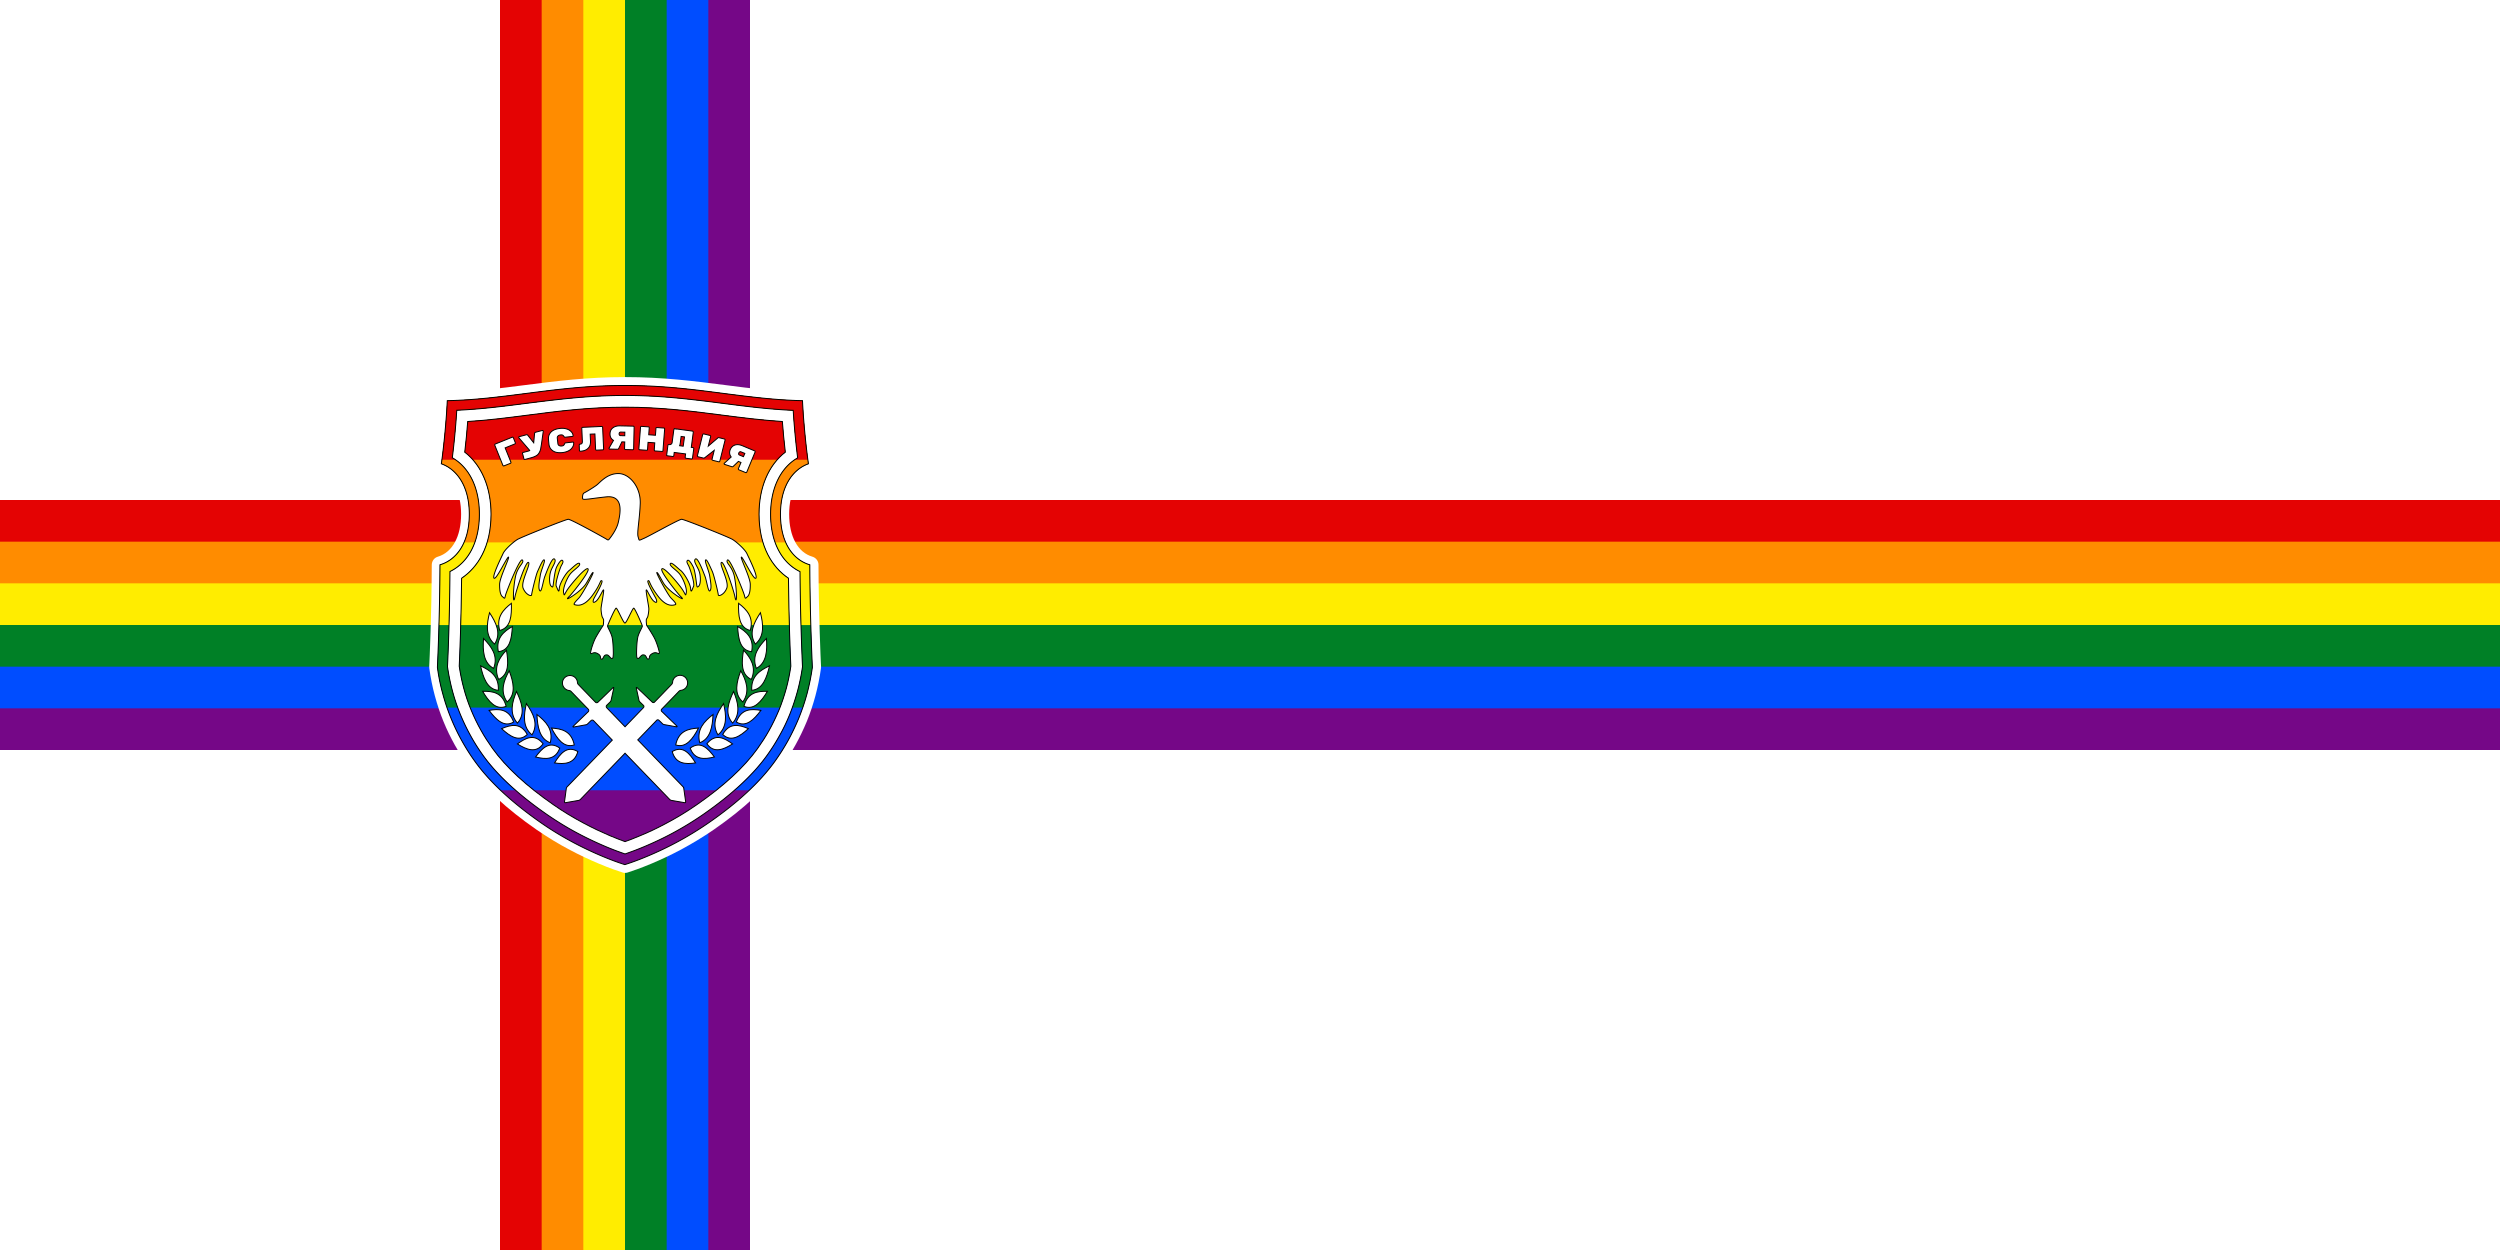 <svg xmlns="http://www.w3.org/2000/svg" xmlns:xlink="http://www.w3.org/1999/xlink" viewBox="0 0 3000 1500"><style><![CDATA[.W{clip-path:url(#B)}.X{clip-path:url(#D)}.Y{fill:#750787}.Z{fill:#004dff}.a{fill:#008026}.b{fill:#ffed00}.c{fill:#ff8c00}.d{fill:#e40303}.e{stroke-miterlimit:10}]]></style><path d="M0 0h3000v1500H0z" fill="#fff"/><g fill="#dd1c24"><path d="M600 0h300v1500H600z"/><path d="M0 600h3000v300H0z"/></g><path d="M0 600h3000v300H0z" class="Y"/><path d="M0 600h3000v250H0z" class="Z"/><path d="M0 600h3000v200H0z" class="a"/><path d="M0 600h3000v150H0z" class="b"/><path d="M0 600h3000v100H0z" class="c"/><path d="M0 600h3000v50H0z" class="d"/><path d="M600 0h300v1500H600z" class="Y"/><path d="M600 0h250v1500H600z" class="Z"/><path d="M600 0h200v1500H600z" class="a"/><path d="M600 0h150v1500H600z" class="b"/><path d="M600 0h100v1500H600z" class="c"/><path d="M600 0h50v1500h-50z" class="d"/><g transform="matrix(1.185 0 0 1.185 452.725 375)"><path d="M250.9 65.4c-38.2 0-70.3 4.1-101.3 8.1-26.4 3.4-51.4 6.6-78.8 7.3-4.4.1-8 3.6-8.2 8.1-.8 17.9-3.2 44.5-5.9 63.1-.6 4 1.7 7.8 5.5 9.1 14.2 5.1 22.7 21.2 22.7 43.1 0 22.6-8.8 38.7-23.6 43.1-3.6 1.1-6 4.3-6.1 8.1-.2 51.6-2.2 95.2-2.6 103.4 0 .5 0 1 .1 1.6 1.3 9.4 3.2 18.8 5.6 27.7s5.3 17.7 8.8 26.2c3.3 8.1 7.2 16.1 11.5 23.8 4.1 7.3 8.7 14.5 13.6 21.4 15.4 21.6 38.7 43.2 69.2 64.3 10.6 7.3 22 14.3 33.8 20.5 9.4 5 19.2 9.6 28.9 13.7 11.6 4.9 20.2 7.8 24.4 9.1.8.3 1.7.4 2.5.4.9 0 1.7-.1 2.5-.4 4.1-1.3 12.8-4.2 24.4-9.1 9.7-4.1 19.5-8.7 28.9-13.7 11.8-6.3 23.2-13.2 33.8-20.5 30.5-21.1 53.8-42.7 69.2-64.3 5-6.9 9.5-14.1 13.6-21.4 4.3-7.7 8.1-15.7 11.5-23.8 3.5-8.5 6.4-17.3 8.8-26.2 2.4-9 4.3-18.3 5.6-27.7.1-.5.1-1 .1-1.6-.4-8.2-2.4-51.9-2.6-103.4 0-3.7-2.5-7-6.1-8.1-14.8-4.3-23.6-20.4-23.6-43.1 0-21.9 8.5-38 22.7-43.1 3.8-1.3 6.1-5.2 5.5-9.1-2.6-18.6-5.1-45.2-5.9-63.1-.2-4.4-3.8-8-8.2-8.1-27.4-.6-52.3-3.9-78.7-7.3-31.3-4-63.4-8.1-101.6-8.1z" fill="#fff"/><defs><path id="A" d="M250.9 84c37 0 68.5 4.1 99 8 23.9 3.1 46.6 6 71.3 7.1.9 14.9 2.6 33.1 4.5 48.1-17.3 10-27.4 30.7-27.4 57.1 0 27.9 11 49 29.8 58.1.3 47.2 2.1 86.6 2.5 96.4-1.2 8.4-2.9 16.6-5 24.5-2.2 8.1-4.9 16.2-8 23.9-3 7.4-6.5 14.7-10.5 21.7-3.7 6.7-7.9 13.3-12.5 19.7-14.2 19.8-36 39.9-64.7 59.8-10 6.9-20.8 13.5-31.9 19.4-9 4.8-18.2 9.1-27.4 13-8.5 3.6-15.3 6-19.7 7.5-4.4-1.5-11.2-3.9-19.7-7.5-9.2-3.9-18.5-8.3-27.4-13-11.2-5.9-21.9-12.5-31.9-19.4-28.7-19.9-50.5-40-64.7-59.8-4.6-6.4-8.8-13-12.5-19.7-3.9-7-7.4-14.3-10.5-21.7-3.2-7.8-5.9-15.8-8.1-24-2.1-7.9-3.8-16.2-5-24.5.5-9.8 2.2-49.2 2.5-96.4 18.8-9.1 29.8-30.2 29.8-58.1 0-26.5-10.1-47.2-27.4-57.1A781.54 781.54 0 0 0 80.5 99c24.7-1.1 47.4-4 71.3-7.1 30.5-3.8 62-7.9 99.1-7.9m0-10.1c-37.7 0-69.5 4.1-100.3 8.1-26.6 3.4-51.8 6.7-79.7 7.3-.8 18.1-3.3 45-6 63.9 15.1 5.4 28.3 21.9 28.3 51.1 0 30.1-13.7 46.5-29.7 51.2-.2 52.2-2.3 96.8-2.6 103.8 1.2 9.1 3 18.1 5.4 26.7 2.3 8.6 5.1 17 8.5 25.2 3.2 7.8 6.9 15.5 11 22.8 3.9 7 8.3 14 13.1 20.6 14.9 20.8 37.5 41.7 67.1 62.3 10.3 7.2 21.4 13.9 32.9 20 9.2 4.9 18.7 9.4 28.2 13.4 11.1 4.7 19.4 7.5 23.6 8.8 4.2-1.3 12.5-4.1 23.6-8.8 9.5-4 19-8.5 28.2-13.4 11.5-6.1 22.6-12.9 32.9-20 29.7-20.5 52.3-41.5 67.2-62.3 4.8-6.7 9.2-13.6 13.1-20.6 4.1-7.4 7.8-15.1 11-22.8 3.3-8.2 6.2-16.6 8.5-25.2s4.1-17.6 5.4-26.7c-.3-7.1-2.4-51.7-2.6-103.8-16-4.7-29.7-21-29.7-51.2 0-29.2 13.2-45.7 28.3-51.1-2.7-18.9-5.2-45.8-6-63.9-27.8-.6-53.1-3.9-79.6-7.3-30.6-4-62.4-8.1-100.1-8.1h0z"/></defs><clipPath id="B"><use xlink:href="#A"/></clipPath><path d="M52.6 65.4h396.6v502.1H52.6z" class="W Y"/><path d="M52.6 65.4h396.6v418.4H52.6z" class="W Z"/><path d="M52.6 65.4h396.6v334.7H52.6z" class="W a"/><path d="M52.6 65.4h396.6v251.1H52.6z" class="W b"/><path d="M52.6 65.4h396.6v167.4H52.6z" class="W c"/><path d="M52.6 65.4h396.6v83.7H52.6z" class="W d"/><use xlink:href="#A" fill="none" stroke="#000" class="e"/><defs><path id="C" d="M292.4 517.4c10.8-5.7 21.1-12 30.8-18.7 27.6-19.1 48.4-38.3 61.8-57 4.3-6 8.3-12.2 11.8-18.5 3.7-6.6 7-13.5 9.9-20.4 3-7.3 5.5-14.9 7.6-22.5 1.9-7.1 3.4-14.6 4.5-22.1-.5-10.9-2-46.3-2.4-89.1-16.2-10.9-29.8-31.8-29.8-64.8 0-27.5 9.7-49.8 26.6-62.9-1.2-10-2.2-20.9-3-31-21.1-1.4-41-3.9-61.8-6.6-30.1-3.9-61.2-7.9-97.5-7.9s-67.4 4-97.5 7.9c-20.8 2.7-40.7 5.3-61.8 6.6-.8 10.2-1.8 21-3 31 16.9 13.1 26.6 35.4 26.6 62.9 0 33.1-13.6 53.9-29.8 64.8-.4 42.8-1.9 78.2-2.4 89.1 1.1 7.5 2.6 14.9 4.5 22 2 7.7 4.6 15.2 7.6 22.5 2.8 6.9 6.2 13.8 9.9 20.4 3.5 6.3 7.5 12.5 11.8 18.5 13.4 18.7 34.2 37.9 61.8 57 9.6 6.7 20 13 30.8 18.7 8.6 4.6 17.5 8.8 26.4 12.6 6.1 2.5 11.2 4.5 15.1 5.9 3.9-1.4 9.1-3.3 15.1-5.9 8.9-3.6 17.8-7.9 26.4-12.5z"/></defs><clipPath id="D"><use xlink:href="#C"/></clipPath><path d="M52.6 65.4h396.6v502.1H52.6z" class="X Y"/><path d="M52.6 65.4h396.6v418.4H52.6z" class="X Z"/><path d="M52.6 65.4h396.6v334.7H52.6z" class="X a"/><path d="M52.6 65.4h396.6v251.1H52.6z" class="X b"/><path d="M52.6 65.4h396.6v167.4H52.6z" class="X c"/><path d="M52.6 65.4h396.6v83.7H52.6z" class="X d"/><g stroke="#000" class="e"><use xlink:href="#C" fill="none"/><g fill="#fff"><path d="M310.4 482c-.1-.7-.4-1.4-.9-1.9l-45.7-47.3 19.1-19.8c.6-.7 1.7-.7 2.4 0l3.5 3.4c.5.5 1.1.8 1.7.9l12.6 2.3c.4.1.7-.4.4-.7L288.1 404c-.7-.6-.7-1.7 0-2.4l17.4-18c.6-.6 1.3-.9 2.1-1a7.67 7.67 0 0 0 4.5-2.2c2.9-2.9 2.9-7.7 0-10.7-3-3.1-7.9-3-10.9 0-1.3 1.3-2 2.9-2.1 4.6-.1.8-.4 1.6-.9 2.2l-17.4 18c-.6.7-1.7.7-2.4 0L263 379.8c-.3-.3-.8 0-.7.4l2.7 12.5c.1.7.5 1.2 1 1.7l3.5 3.4c.7.6.7 1.7 0 2.4l-18.6 19.3-18.6-19.3c-.6-.7-.6-1.7 0-2.4l3.5-3.4c.5-.5.8-1.1 1-1.7l2.7-12.5c.1-.4-.4-.7-.7-.4l-15.4 14.9c-.7.6-1.7.6-2.4 0l-17.4-18c-.6-.6-.9-1.4-.9-2.2-.1-1.6-.8-3.2-2-4.5-2.8-3-7.6-3.2-10.7-.4-3.2 2.9-3.3 7.8-.3 10.9 1.3 1.3 2.9 2.1 4.5 2.3.8.1 1.6.4 2.1 1l17.4 18c.6.7.6 1.7 0 2.4l-15.4 14.9c-.3.3 0 .8.4.7l12.6-2.3c.7-.1 1.3-.4 1.7-.9l3.5-3.4c.7-.6 1.7-.6 2.4 0L238 433l-45.7 47.3c-.5.5-.8 1.2-.9 1.9l-1.8 13.3c-.1.6.4 1 1 .9l13.2-2.3c.7-.1 1.4-.5 1.9-1l45.2-46.8 45.2 46.8c.5.5 1.2.9 1.9 1l13.3 2.3c.6.1 1.1-.4 1-.9l-1.9-13.5z"/><path d="M298.7 444.6c11-6.5 17.7 2.1 23.6 11.5-10 1.5-20.2 1.2-23.6-11.5zm3.5-6.7c3-14.4 13-16.4 23.1-17.1-5.6 10.7-12.5 20.6-23.1 17.1zm14.7 3.2c10.6-7.6 17.9.2 24.5 9-9.9 2.5-20.2 3.2-24.5-9zm9.6-5.4c-3.4-13.7 4.8-21.7 13.5-28.6-.5 12.2-2.6 24.7-13.5 28.6zm7.3 1c8.7-10.8 17.7-5.8 26 .2-9.1 5.7-19 9.9-26-.2zm11.2-9c-6.8-11.3-1-21.9 5.7-31.7 2.7 11.5 4 23.9-5.7 31.7zm4.8-.4c7-12.4 16.7-9.8 26-5.9-8.3 7.7-17.5 14-26 5.9zm10.1-11.5c-8.5-9.4-4.3-21 .9-32 4.4 10.6 7.5 22.3-.9 32zm3.7-1.1c5.1-13.7 15.1-13.4 24.9-11.8-6.9 9.3-15.1 17.7-24.9 11.8zm6.6-20.3c-9.4-8.1-6.3-20.1-2.1-31.7 5.4 9.8 9.7 20.9 2.1 31.7zm1.1 4.4c3.7-14.2 13.8-15.4 23.8-15.2-6.1 10.2-13.5 19.5-23.8 15.2zm7.5-27.2c-10.8-5.1-9.9-17.5-7.9-29.7 7.2 7.8 13.4 17.2 7.9 29.7zm.4 11c-.8-14.5 8.4-20.2 18-24.8-2.7 12-6.8 23.9-18 24.8zm-.1-39.1c-11.8-1.3-13.5-13.3-14.2-25.5 8.8 5 17 11.9 14.2 25.5zm4.8 16.9c-5-12.8 2.3-22.1 10.2-30.3.9 12 .3 24.7-10.2 30.3zm-6.2-38.4c-11.5-2.9-12.1-15.1-11.8-27.5 8.2 6.3 15.7 14.2 11.8 27.5zm5.2 13.8c-7.1-11.1-1.4-21.8 5.1-31.8 2.9 11.4 4.4 23.7-5.1 31.8zM203.1 444.6c-11-6.5-17.7 2.1-23.6 11.5 9.9 1.5 20.2 1.2 23.6-11.5zm-3.6-6.7c-3-14.4-13-16.4-23.1-17.1 5.6 10.7 12.5 20.6 23.1 17.1zm-14.7 3.2c-10.6-7.6-17.9.2-24.5 9 9.9 2.5 20.2 3.2 24.5-9zm-9.6-5.4c3.4-13.7-4.8-21.7-13.5-28.6.5 12.2 2.6 24.7 13.5 28.6zm-7.3 1c-8.7-10.8-17.7-5.8-26 .2 9.1 5.7 19.1 9.9 26-.2zm-11.2-9c6.8-11.3 1-21.9-5.7-31.7-2.7 11.5-4 23.9 5.7 31.7zm-4.8-.4c-7-12.4-16.7-9.8-26-5.9 8.3 7.7 17.5 14 26 5.9zm-10-11.5c8.5-9.4 4.3-21-.9-32-4.4 10.6-7.6 22.3.9 32zm-3.8-1.1c-5.1-13.7-15.1-13.4-24.9-11.8 7 9.3 15.2 17.7 24.9 11.8zm-6.6-20.3c9.4-8.1 6.3-20.1 2.1-31.7-5.4 9.8-9.6 20.9-2.1 31.7zm-1 4.4c-3.7-14.2-13.8-15.4-23.8-15.2 6 10.2 13.4 19.5 23.8 15.2zm-7.6-27.2c10.8-5.1 9.9-17.5 7.9-29.7-7.2 7.8-13.4 17.2-7.9 29.7zm-.3 11c.8-14.5-8.4-20.2-18-24.8 2.6 12 6.8 23.9 18 24.8zm0-39.1c11.8-1.3 13.5-13.3 14.2-25.5-8.8 5-16.9 11.9-14.2 25.5zm-4.8 16.9c5-12.8-2.3-22.1-10.2-30.3-.9 12-.3 24.7 10.2 30.3zM124 322c11.5-2.9 12.1-15.1 11.8-27.5-8.2 6.3-15.6 14.2-11.8 27.5zm-5.2 13.8c7.1-11.1 1.4-21.8-5.1-31.8-2.9 11.4-4.4 23.7 5.1 31.8z" fill-rule="evenodd"/><path d="M374.3 244.1c-1.8-4-10.3-11.7-14.6-14.3s-48.8-20.3-51.4-20.4-32.4 16.8-38.2 19.3-4.6 2.7-5.9-1.4c-1.4-4.1 1.4-16.6 2.1-33.6.7-16.9-10.8-30.5-22-30.6-11.2-.2-18.7 8.9-21.5 11.2-2.7 2.3-11.6 7.6-13.3 8.4-1.6.9-1.7 3.6-1.6 5.6.2 2 5.8.4 24-1.6 18.2-1.9 14.1 17.4 12.2 25.7-1.8 8.3-9.3 17.2-9.3 17.2-1.1 1.4-1.8.4-3.4-.5-5.5-3.2-35.5-19.8-38-19.7-2.6.1-47.1 17.9-51.4 20.4-4.3 2.6-12.8 10.2-14.6 14.3-1.8 4-11.4 23.2-9.1 25s13.4-22.2 14.6-21.4c1.2.7-8.9 20.7-9 27.5s.9 11 2.9 12.6c2.1 1.6 2.1 2.9 3-1.2 1-4.1 14.8-38.9 17.2-35.9 2.3 2.9-5.1 6.1-7.2 17.5-2.1 11.5-1.9 18.8-1.9 20.3s.4 5.4 1.6-.9c1.2-6.2 10.9-36.1 13.6-34.5s-8 19.4-5.4 26.1c2.7 6.7 8.5 8.7 8.6 6.7.1-1.9 4.3-19.9 6.1-23.8s5.5-12.8 6.7-11.5-3.2 10-4.1 16.1c-1 6.1-2.2 12.6-.4 15s3.3-9.9 5.2-14.7c1.9-4.9 7.3-19.6 9.7-17.3s-2.6 7.7-4.1 13.2-1.1 12.6.6 14.1c1.7 1.6 1.8 1.5 2.3-2.3s1.6-13.5 3.4-17.1c1.8-3.5 4.4-7.6 5.7-6.6s.5 2.8-.9 5.1c-1.3 2.3-6.7 18.2-5.2 21.2s2.7 7.7 3 2.3c.4-5.4 6.7-15.7 10-18.3s9.5-9.3 10.6-6.9c1.1 2.3-6.8 6.6-10 11.1s-7.1 14-6.2 18.3.4 1.7 4.5-4.1 18.9-23.2 20.3-19.9c1.5 3.3-17.5 26.3-18.6 27.3s-5.1 4.9 1 1.2 12.8-9.5 15.3-13.4c2.6-3.9 6.3-11.9 7.3-11.6 1 .4-11 22.3-14.2 25.7s-6.3 6.5-4.4 6.9 8.7 3.1 17.8-9.2 7.8-16 9.7-15c1.8 1-7.3 16.4-8.1 18.2s-1.6 5.4 2.1 2.6c3.6-2.8 7.2-12.5 7.8-11.5s-2.6 16.5-2.6 19.1.7 6.7 1.1 7.9 1.4 2.3 1.5 3.5-.2 5.3-.6 5.7-6.2 9.5-8 13.2-3.6 9.4-3.9 10.8-1.2 3.9-.3 4.2c1 .4 2.8-2 6.3-.2 3.6 1.8 3.3 3.7 3.4 4.6s1.3 2.4 2.5.2c1.1-2.1 1.6-3.3 3.8-3.3s3.7 3.8 5.2 3.7 1.2-2.6 1.4-4c.1-1.3 0-14.2-1.6-19s-4.2-8.7-4.2-9.9c.1-1.1 7.5-18 8.7-18.1s7.3 15.1 8.9 15.1 7.7-15.1 8.9-15.1 8.6 17 8.7 18.1-2.6 5.1-4.2 9.9-1.7 17.7-1.6 19-.1 3.8 1.4 4c1.5.1 3-3.7 5.2-3.7s2.6 1.1 3.8 3.3c1.1 2.1 2.3.6 2.5-.2.1-.9-.1-2.8 3.4-4.6 3.6-1.8 5.4.6 6.3.2 1-.4 0-2.9-.3-4.2s-2.1-7.1-3.9-10.8-7.6-12.8-8-13.2-.7-4.5-.6-5.7c0-1.2 1.1-2.2 1.5-3.5.4-1.2 1.1-5.3 1.1-7.9s-3.3-18.1-2.6-19.1c.6-1 4.2 8.7 7.8 11.5s2.9-.7 2.1-2.6c-.8-1.8-9.9-17.2-8.1-18.2s.5 2.7 9.7 15c9.1 12.3 15.9 9.7 17.8 9.2s-1.2-3.6-4.4-6.9c-3.2-3.4-15.2-25.3-14.2-25.7s4.7 7.7 7.3 11.6 9.2 9.7 15.3 13.4 2.1-.2 1-1.2-20.1-24-18.6-27.3 16.2 14 20.3 19.9c4.1 5.8 3.6 8.4 4.5 4.1s-3-13.8-6.2-18.3-11.1-8.8-10-11.1 7.3 4.4 10.6 6.9c3.3 2.6 9.6 12.9 10 18.3s1.6.7 3-2.3-3.9-18.9-5.2-21.2-2.2-4.1-.9-5.1 3.9 3 5.7 6.6c1.8 3.5 2.9 13.3 3.4 17.1s.6 3.9 2.3 2.3 2.2-8.7.6-14.1c-1.6-5.5-6.6-10.8-4.1-13.2 2.4-2.3 7.8 12.4 9.7 17.3s3.4 17.2 5.2 14.7c1.8-2.4.6-8.9-.4-15s-5.4-14.7-4.1-16.1c1.2-1.3 4.9 7.6 6.7 11.5s6 21.8 6.1 23.8c.1 1.9 6 0 8.6-6.7 2.7-6.7-8-24.5-5.4-26.1 2.7-1.6 12.4 28.3 13.6 34.5s1.6 2.4 1.6.9.1-8.9-1.9-20.3c-2.1-11.5-9.5-14.6-7.2-17.5s16.2 31.8 17.2 35.9 1 2.8 3 1.2 3-5.7 2.9-12.6-10.2-26.8-9-27.5 12.3 23.3 14.6 21.4c2.4-1.9-7.2-21-9-25zm-239.4-91.4h0l-6.5 2.6h0c-.2.1-.5.1-.7 0h0 0c-.2-.1-.4-.3-.5-.5h0l-8.2-20.4h0c-.1-.2-.1-.5 0-.7h0 0c.1-.2.3-.4.5-.5h0l17.1-6.9h0c.2-.1.5-.1.7 0h0 0c.2.1.4.3.5.5h0l2 5.1h0c.1.2.1.5 0 .7h0 0c-.1.2-.3.4-.5.5h0l-9.8 4 5.8 14.4h0c.1.2.1.5 0 .7h0 0c0 .2-.2.4-.4.5zm20.6-5.5h0l-5.9 1.6h0c-.2.1-.5 0-.7-.1h0 0c-.2-.1-.4-.3-.4-.6h0l-1.4-5.3h0c-.1-.2 0-.5.1-.7h0 0c.1-.2.3-.4.6-.4h0l4.6-1.2h0c1.2-.3 1.9-.6 2-.8h0l-11-12.8h0c0-.1-.1-.1-.1-.2h0 0c-.1-.5.2-.9.6-1h0l7.2-1.9h0c.5-.1.9 0 1.3.5h0l6 7.6.9-9.5h0c.1-.6.4-.9.9-1.1h0l6.8-1.8h0c.2-.1.4 0 .6.1h0 0a.78.78 0 0 1 .4.4h0 0c0 .2.1.3.1.3h0l-1.8 12.8h0l-.9 5.4h0 0c-.3 1.1-.7 2.3-1.5 3.6h0 0a7.23 7.23 0 0 1-3 3h0 0c-1.5.9-3.2 1.5-5.4 2.1zm26.8-19.9h0l.6 5.4h0c.1.9.5 1.6 1.2 2h0 0c.7.4 1.5.6 2.5.5h0 0c1-.1 1.7-.3 2.1-.7h0 0c.4-.4.7-.9 1-1.5h0 0c.2-.6.6-1 1.1-1h0l7.3-.8h0c.2 0 .4 0 .5.2h0 0a.55.55 0 0 1 .3.5h0 0c.2 2.1-.6 4.1-2.4 6.1h0 0c-.9 1-2.1 1.8-3.7 2.5h0 0c-1.6.7-3.5 1.2-5.7 1.4h0 0c-2.2.2-4.3.1-6.2-.4h0 0c-1.9-.5-3.5-1.5-4.8-2.9h0 0c-1.3-1.4-2.1-3.3-2.3-5.6h0l-.4-4h0c-.2-2.3.1-4.3 1.1-6h0 0c1.8-3.2 5.3-5 10.4-5.6h0 0c2-.2 3.9-.2 5.6.2h0 0c1.7.4 3.1.9 4.2 1.7h0 0c2.2 1.5 3.4 3.3 3.6 5.4h0 0c0 .2 0 .4-.2.5h0 0a.55.55 0 0 1-.5.3h0l-7.3.8h0c-.5.1-.9-.2-1.3-.8h0 0c-.4-.6-.8-1-1.3-1.3h0 0c-.5-.3-1.2-.3-2.2-.2h0 0c-1 .1-1.8.4-2.4 1h0 0c-.7.7-.9 1.4-.8 2.3zm23.4 13.2h0 0c-.2 0-.5-.1-.7-.2h0 0c-.2-.2-.3-.4-.3-.6h0l-.2-5.4h0c0-.2.1-.5.2-.7h0 0c.2-.2.4-.3.6-.3h0 0c.9 0 1.6-.3 1.9-.7h0 0c.3-.4.5-1.1.5-2h0l-.6-13.3h0c0-.2.1-.5.2-.7h0 0c.2-.2.4-.3.6-.3h0l19.3-.9h0c.2 0 .5.1.7.2h0 0c.2.2.3.4.3.6h0l1 21.9h0c0 .2-.1.5-.2.7h0 0c-.2.2-.4.3-.6.3h0l-6.3.3h0c-.2 0-.5-.1-.7-.2h0 0c-.2-.2-.3-.4-.3-.6h0l-.7-15.6-4.8.2.3 6.8h0c.2 3.4-.7 5.9-2.5 7.6h0 0c-1.8 1.8-4.4 2.7-7.7 2.9zm30-17.8h0 0c.1-2.5 1-4.5 2.9-5.9h0 0c1.8-1.4 4.3-2.1 7.4-2h0l13.2.3h0c.2 0 .5.1.6.3h0 0c.2.2.3.4.3.7h0l-.5 22h0c0 .2-.1.5-.3.6h0 0c-.2.2-.4.3-.7.3h0l-7.3-.2h0c-.2 0-.5-.1-.6-.3h0 0c-.2-.2-.3-.4-.3-.7h0l.2-6.7-2.9-.1-3.2 6.7h0c-.3.6-.8.8-1.4.8h0l-7.7-.2h0c-.2 0-.4-.1-.5-.2h0 0c-.1-.2-.2-.3-.2-.5h0 0c0-.2 0-.3.1-.4h0l4.4-7.7h0c-2.5-1.5-3.6-3.7-3.5-6.8zm10.7 2l4.2.1.1-3.6-4.2-.1h0c-.5 0-.9.2-1.2.5h0 0c-.3.4-.4.8-.4 1.3h0 0c0 .5.1.9.4 1.3h0 0c.3.3.6.5 1.1.5h0zm36.8-8.2h0l7 .5h0c.2 0 .5.1.6.3h0 0c.2.2.2.4.2.7h0l-1.7 21.9h0c0 .2-.1.5-.3.6h0 0c-.2.2-.4.2-.7.2h0l-7-.5h0c-.2 0-.5-.1-.6-.3h0 0c-.2-.2-.2-.4-.2-.7h0l.5-7.2-6.8-.5-.5 7.2h0c0 .2-.1.5-.3.6h0 0c-.2.2-.4.2-.7.2h0l-7-.5h0c-.2 0-.5-.1-.6-.3h0 0c-.2-.2-.2-.4-.2-.7h0l1.7-21.9h0c0-.2.1-.5.3-.6h0 0c.2-.2.4-.2.7-.2h0l7 .5h0c.2 0 .5.1.6.3h0 0c.2.2.2.4.2.7h0l-.5 7 6.8.5.5-7h0c0-.2.1-.5.3-.6h0 0c.2-.1.5-.2.7-.2zm18.2 1.2h0l17.8 2.4h0c.2 0 .4.2.6.4h0 0c.2.2.2.4.2.7h0l-2 15.4 1.7.2h0c.2 0 .4.2.6.4h0 0c.2.2.2.4.2.7h0l-1.3 9.6h0c0 .2-.2.4-.4.6h0 0c-.2.2-.4.2-.7.2h0l-5.5-.7h0c-.2 0-.4-.2-.6-.4h0 0c-.2-.2-.2-.4-.2-.7h0l.4-3.3-11.5-1.5-.4 3.3h0c0 .2-.2.4-.4.6h0 0c-.2.2-.4.2-.7.2h0l-5.4-.7h0c-.2 0-.4-.1-.6-.3h0 0c-.2-.2-.2.3-.2 0h0l1.3-10.3h0c0-.2.2-.4.4-.6h0 0c.2-.2.4-.2.7-.2h0l.5.1h0c.5.1 1.1-.1 1.7-.5h0 0c.6-.4.9-1 1-1.8h0l1.7-12.8h0c0-.2.2-.4.4-.6h0 0c.2-.4.4-.5.7-.4zm8.4 17.7l1.3-9.4-3.4-.5-.9 6.9h0c-.2 1.3-.4 2.1-.6 2.5h0l3.6.5zm21-12.4h0l6.1 1.5h0c.2.1.4.2.6.4h0 0c.1.2.2.5.1.7h0l-2.4 9.7 9.6-8.2h0c.4-.4.9-.5 1.4-.3h0l5.3 1.3h0c.2.1.4.2.6.4h0 0c.1.2.2.5.1.7h0l-5.3 21.3h0c-.1.2-.2.4-.4.6h0 0c-.2.1-.4.2-.7.1h0l-6.1-1.5h0c-.2-.1-.4-.2-.6-.4h0 0c-.1-.2-.2-.5-.1-.7h0l2.2-9-9.5 7.4h0c-.5.4-1 .5-1.5.4h0l-5.3-1.3h0c-.2-.1-.4-.2-.6-.4h0 0c-.1-.2-.2-.5-.1-.7h0l5.3-21.3h0c.1-.2.2-.4.4-.6h0 0c.5-.1.7-.1.9-.1zm26.7 15.7h0 0c1-2.3 2.6-3.8 4.8-4.5h0 0c2.2-.7 4.8-.4 7.6.8h0l12.2 5.1h0c.2.1.4.3.5.5h0 0c.1.2.1.5 0 .7h0l-8.4 20.3h0c-.1.2-.3.4-.5.5h0 0c-.2.1-.5.1-.7 0h0l-6.8-2.8h0c-.2-.1-.4-.3-.5-.5h0 0c-.1-.2-.1-.5 0-.7h0l2.6-6.2-2.6-1.1-5.3 5.1h0c-.5.4-1 .5-1.6.2h0l-7.1-2.3h0a.78.78 0 0 1-.4-.4h0 0c-.1-.2-.1-.4 0-.5h0 0c.1-.1.1-.3.2-.3h0l6.9-6.3h0c-1.8-2.3-2-4.8-.9-7.6zm9.4 5.7l3.9 1.6 1.4-3.3-3.9-1.6h0c-.5-.2-.9-.2-1.3.1h0 0c-.4.2-.7.6-.9 1.1h0 0c-.2.5-.2.9-.1 1.3h0 0c.1.3.4.6.9.8h0z"/></g></g></g></svg>
